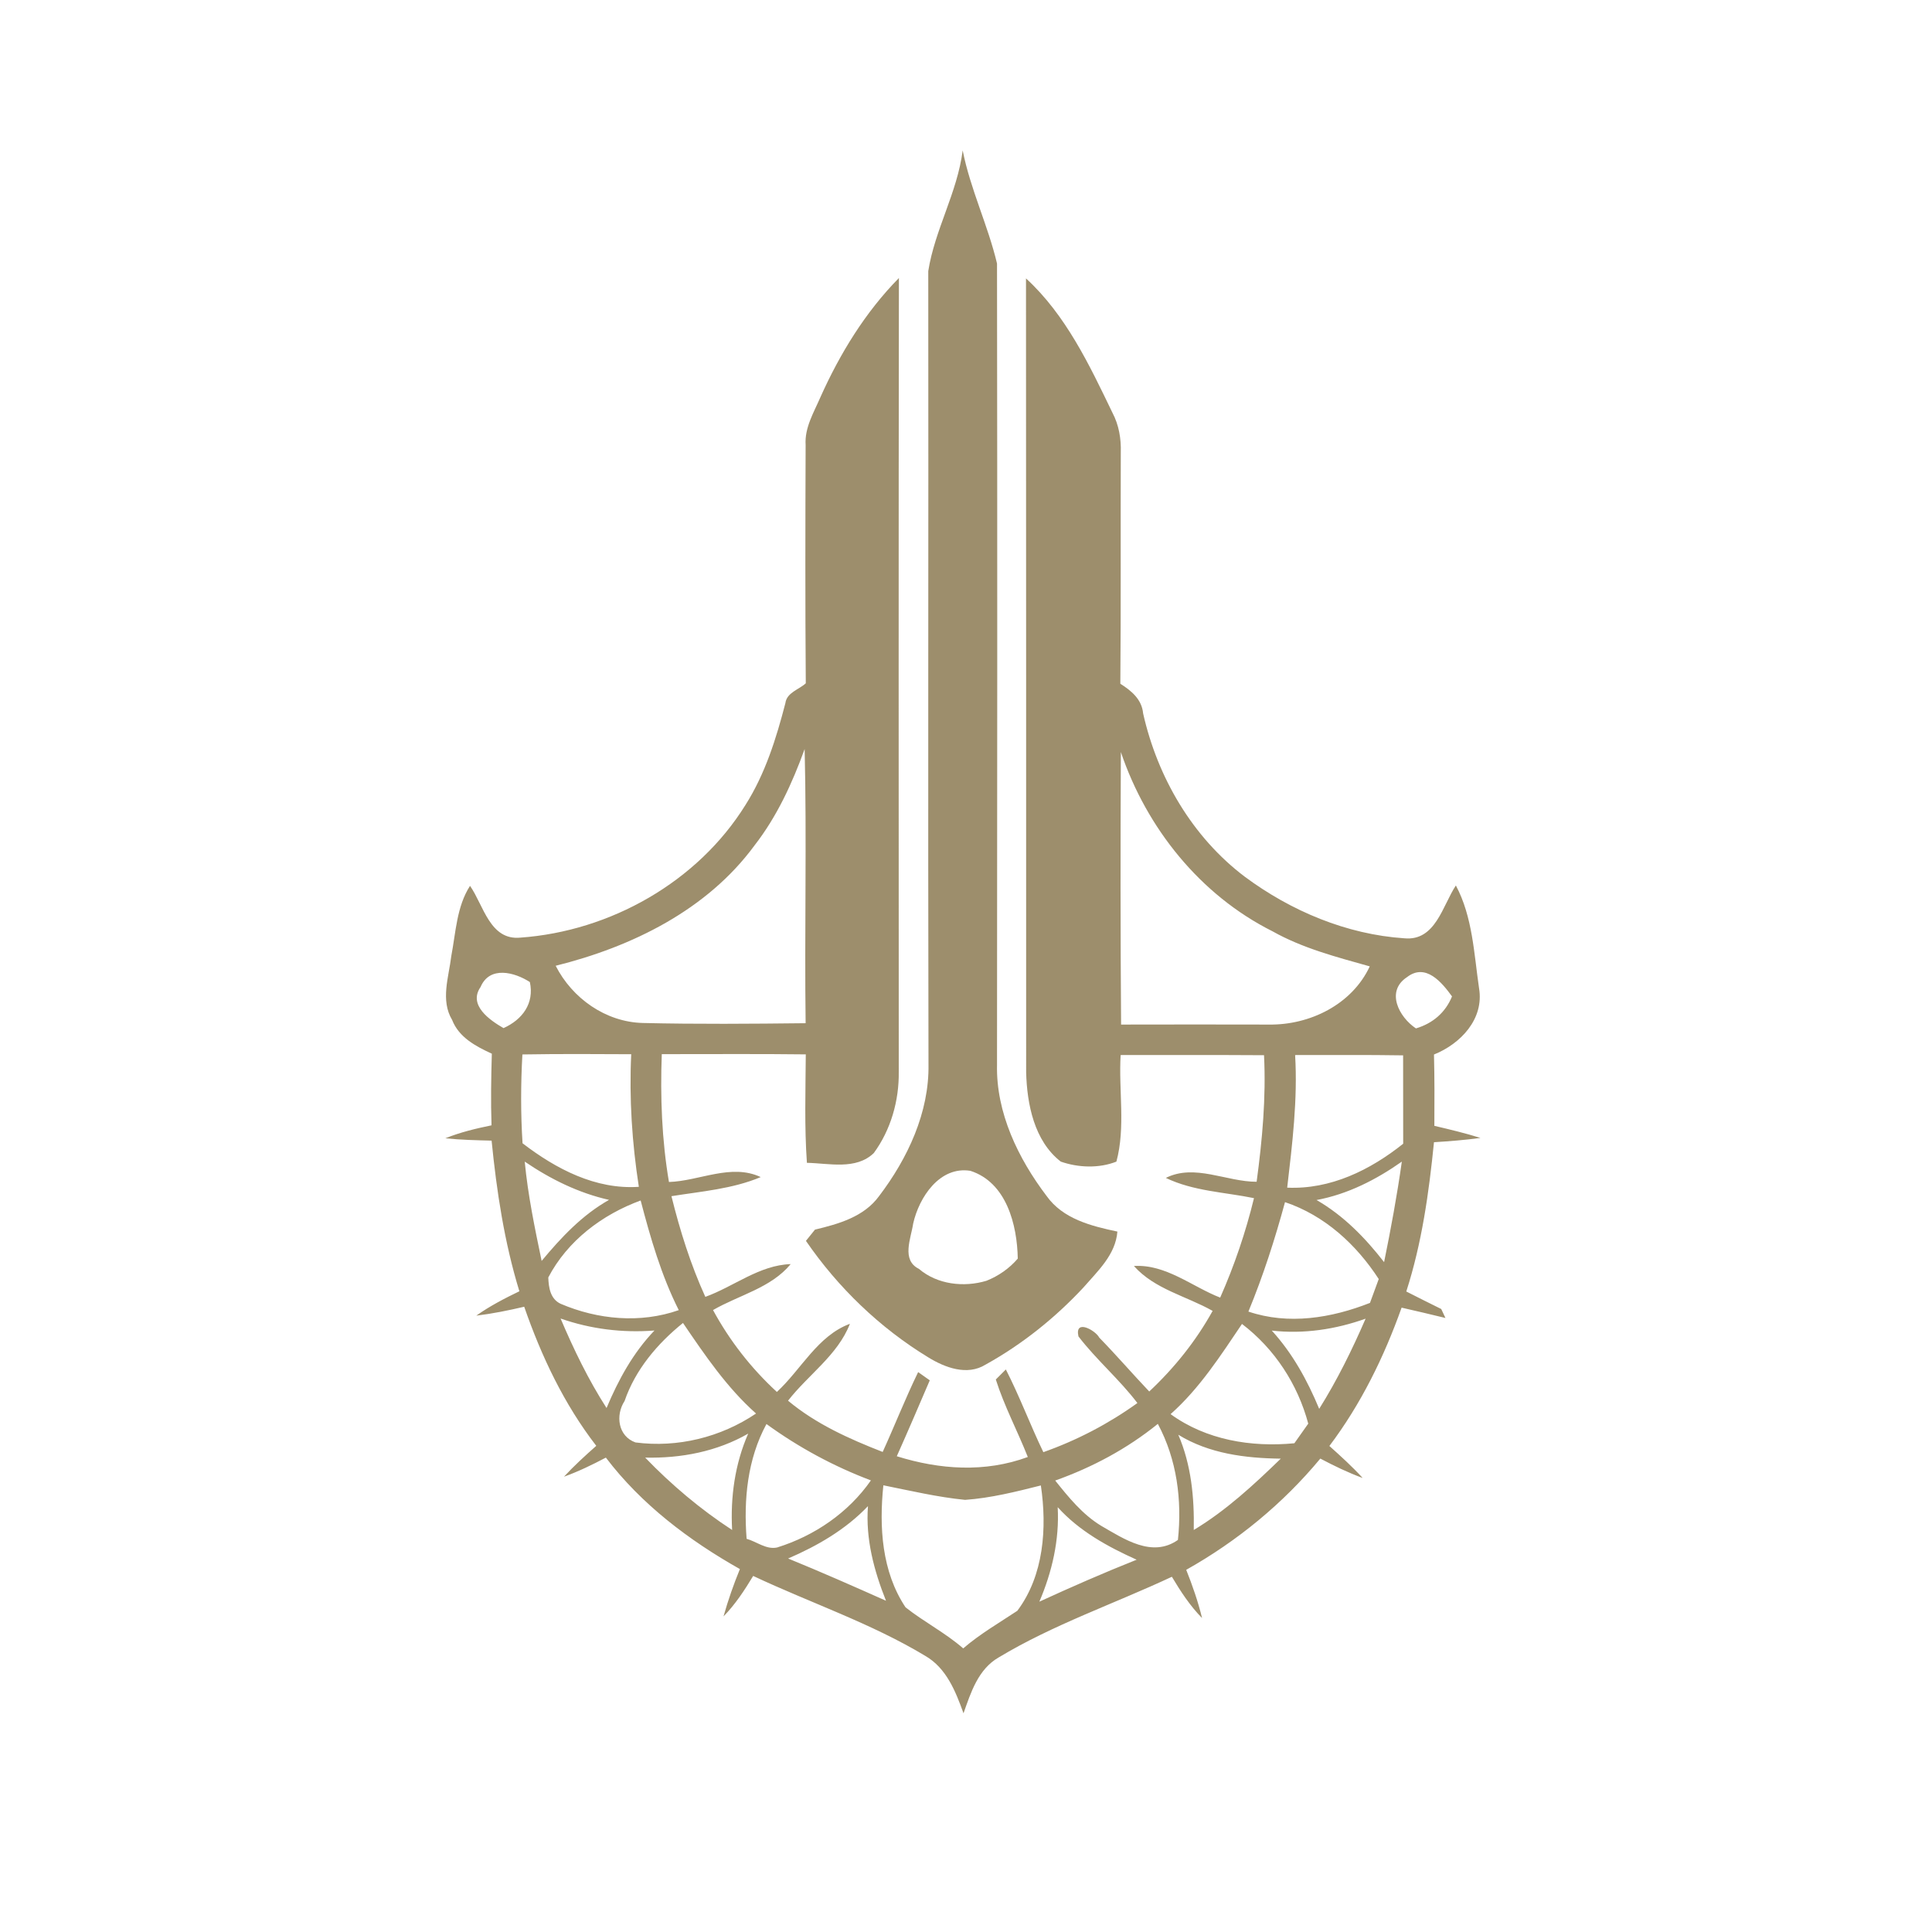 <svg xmlns="http://www.w3.org/2000/svg" width="256" height="256" shape-rendering="geometricPrecision"><g transform="translate(256, 0) scale(-1, 1)translate(0, 256) scale(1, -1)scale(1,1)" stroke-width=".05%"><g fill="#9d8e6c"><path d=" M 123.69 36.37 C 126.39 34.81 127.36 31.73 128.33 28.98 C 129.37 31.87 130.59 34.97 133.40 36.59 C 140.60 40.93 148.62 43.61 156.20 47.18 C 157.35 45.28 158.57 43.41 160.13 41.82 C 159.53 43.95 158.80 46.04 157.96 48.09 C 164.70 51.89 171.01 56.66 175.72 62.86 C 177.52 61.91 179.35 61.02 181.27 60.33 C 179.93 61.78 178.47 63.11 176.99 64.42 C 181.25 69.93 184.26 76.28 186.54 82.85 C 188.64 82.36 190.75 81.93 192.89 81.67 C 191.10 82.94 189.15 83.95 187.18 84.90 C 189.17 91.39 190.19 98.12 190.86 104.86 C 192.91 104.91 194.95 104.96 196.99 105.17 C 195.02 105.97 192.95 106.46 190.87 106.89 C 190.98 110.06 190.92 113.22 190.83 116.38 C 192.96 117.36 195.19 118.54 196.09 120.85 C 197.66 123.47 196.53 126.54 196.20 129.33 C 195.60 132.47 195.49 135.87 193.72 138.62 C 191.92 136.05 191.09 131.36 187.04 131.76 C 175.14 132.61 163.56 139.13 157.22 149.34 C 154.61 153.46 153.14 158.16 151.93 162.84 C 151.75 164.24 150.12 164.63 149.23 165.46 C 149.31 175.99 149.29 186.52 149.25 197.04 C 149.40 199.33 148.17 201.33 147.30 203.35 C 144.71 209.13 141.36 214.62 136.89 219.16 C 136.94 184.09 136.92 149.03 136.91 113.97 C 136.86 110.16 137.96 106.29 140.22 103.21 C 142.59 100.94 146.14 101.86 149.08 101.92 C 149.42 106.70 149.26 111.50 149.23 116.29 C 155.59 116.37 161.95 116.31 168.31 116.32 C 168.52 110.66 168.31 104.97 167.36 99.38 C 163.31 99.51 159.12 101.87 155.20 100.03 C 158.96 98.45 163.05 98.14 167.03 97.50 C 165.90 92.94 164.49 88.44 162.54 84.16 C 158.74 85.53 155.40 88.36 151.23 88.50 C 153.85 85.33 158.08 84.40 161.52 82.41 C 159.32 78.35 156.46 74.69 153.06 71.56 C 149.83 74.54 147.66 79.01 143.38 80.59 C 145.00 76.43 148.91 73.84 151.58 70.40 C 147.89 67.32 143.48 65.34 139.04 63.61 C 137.44 67.12 136.03 70.72 134.34 74.19 C 133.96 73.92 133.18 73.37 132.80 73.10 C 134.24 69.74 135.68 66.38 137.17 63.04 C 131.48 61.26 125.48 60.85 119.81 62.94 C 121.17 66.38 122.93 69.68 124.05 73.21 C 123.72 73.54 123.05 74.21 122.72 74.54 C 120.89 70.97 119.49 67.19 117.75 63.58 C 113.31 65.15 109.11 67.34 105.29 70.09 C 107.67 73.23 110.71 75.80 113.10 78.92 C 113.63 81.30 110.83 79.71 110.35 78.77 C 108.08 76.44 105.96 73.98 103.72 71.62 C 100.39 74.74 97.53 78.31 95.32 82.30 C 98.80 84.27 103.00 85.16 105.75 88.25 C 101.52 88.51 98.08 85.53 94.32 84.06 C 92.44 88.31 90.94 92.72 89.84 97.24 C 93.75 98.04 97.87 98.16 101.52 99.92 C 97.70 101.84 93.49 99.40 89.49 99.41 C 88.74 104.97 88.23 110.57 88.51 116.18 C 94.84 116.22 101.18 116.20 107.51 116.20 C 107.79 111.51 106.84 106.65 108.07 102.08 C 110.37 101.17 113.12 101.27 115.44 102.08 C 118.96 104.81 119.92 109.69 120.03 113.92 C 120.04 148.98 120.02 184.05 120.05 219.11 C 114.77 214.26 111.66 207.67 108.60 201.32 C 107.74 199.70 107.43 197.86 107.49 196.04 C 107.53 185.83 107.46 175.62 107.55 165.40 C 106.08 164.47 104.70 163.33 104.53 161.47 C 102.63 153.02 98.02 145.09 91.06 139.83 C 84.93 135.28 77.56 132.18 69.91 131.67 C 65.78 131.28 64.86 136.00 63.09 138.67 C 60.87 134.52 60.69 129.64 60.02 125.07 C 59.32 120.98 62.46 117.69 65.99 116.27 C 65.91 113.12 65.92 109.97 65.94 106.82 C 63.89 106.34 61.84 105.85 59.83 105.22 C 61.87 104.94 63.93 104.78 65.99 104.65 C 66.66 97.97 67.59 91.29 69.66 84.87 C 68.12 84.09 66.58 83.31 65.03 82.55 C 64.89 82.25 64.61 81.66 64.47 81.36 C 66.40 81.84 68.34 82.28 70.28 82.73 C 72.60 76.21 75.67 69.94 79.85 64.40 C 78.33 63.04 76.82 61.67 75.44 60.16 C 77.38 60.87 79.23 61.77 81.05 62.73 C 86.00 56.76 92.06 51.79 98.82 47.99 C 97.99 45.91 97.25 43.78 96.72 41.60 C 98.32 43.22 99.56 45.13 100.72 47.07 C 108.36 43.49 116.44 40.74 123.69 36.37 M 121.20 42.56 C 117.68 47.25 117.25 53.54 118.08 59.17 C 121.38 58.34 124.71 57.50 128.12 57.26 C 131.77 57.62 135.36 58.47 138.95 59.19 C 139.52 53.68 139.17 47.75 136.01 43.02 C 133.56 41.08 130.73 39.64 128.37 37.58 C 126.15 39.49 123.63 40.95 121.20 42.56 M 138.60 43.89 C 140.19 47.88 141.32 52.09 140.99 56.43 C 143.94 53.33 147.68 51.17 151.57 49.49 C 147.21 47.71 142.90 45.81 138.60 43.89 M 105.39 49.33 C 109.23 51.06 112.99 53.12 115.85 56.29 C 115.61 51.97 116.59 47.72 118.28 43.77 C 114.03 45.72 109.74 47.60 105.39 49.33 M 99.92 51.95 C 99.36 57.23 100.05 62.60 102.58 67.33 C 106.64 64.04 111.26 61.57 116.18 59.82 C 114.40 57.60 112.57 55.33 110.10 53.83 C 107.05 52.07 103.34 49.55 99.92 51.95 M 140.60 59.84 C 145.53 61.70 150.17 64.21 154.44 67.31 C 156.97 62.64 157.47 57.30 157.07 52.10 C 155.74 51.73 154.47 50.64 153.03 50.95 C 148.08 52.49 143.58 55.56 140.60 59.84 M 86.29 62.72 C 90.98 62.78 95.79 63.38 99.87 65.89 C 98.15 61.90 97.74 57.57 97.82 53.27 C 93.53 55.85 89.86 59.26 86.29 62.72 M 158.99 53.27 C 159.23 57.64 158.62 62.02 156.86 66.04 C 160.99 63.66 165.77 62.75 170.51 62.86 C 167.03 59.25 163.19 56.01 158.99 53.27 M 84.49 64.76 C 84.03 65.41 83.11 66.71 82.65 67.36 C 84.05 72.59 87.11 77.28 91.43 80.57 C 94.28 76.35 97.05 72.03 100.89 68.62 C 96.17 65.19 90.20 64.21 84.49 64.76 M 155.82 68.70 C 159.69 72.14 162.61 76.45 165.50 80.70 C 168.89 77.97 171.81 74.52 173.24 70.36 C 174.48 68.46 174.10 65.69 171.80 64.87 C 166.21 64.14 160.49 65.55 155.82 68.70 M 75.05 81.27 C 79.02 79.85 83.26 79.21 87.48 79.69 C 84.72 76.66 82.76 73.08 81.20 69.32 C 78.82 73.12 76.83 77.16 75.05 81.27 M 175.63 69.43 C 174.06 73.17 172.11 76.75 169.28 79.70 C 173.49 79.37 177.73 79.89 181.72 81.29 C 179.98 77.20 178.04 73.18 175.63 69.43 M 74.47 83.36 C 74.18 84.15 73.60 85.73 73.31 86.52 C 76.28 91.10 80.48 94.95 85.73 96.71 C 87.07 91.78 88.63 86.93 90.58 82.21 C 85.27 80.41 79.57 81.35 74.47 83.36 M 166.06 82.40 C 168.38 87.01 169.81 91.97 171.11 96.93 C 176.21 95.06 180.80 91.60 183.35 86.73 C 183.30 85.38 183.08 83.88 181.71 83.24 C 176.79 81.14 171.16 80.61 166.06 82.40 M 72.60 88.76 C 71.70 93.18 70.88 97.61 70.25 102.08 C 73.66 99.68 77.42 97.76 81.55 96.99 C 77.98 94.94 75.10 91.98 72.60 88.76 M 175.30 97.01 C 179.34 97.92 183.06 99.76 186.47 102.08 C 186.05 97.65 185.14 93.28 184.23 88.92 C 181.65 92.03 178.85 95.01 175.30 97.01 M 70.07 104.45 C 70.07 108.35 70.07 112.25 70.08 116.16 C 74.85 116.24 79.62 116.19 84.39 116.20 C 84.04 110.32 84.76 104.46 85.44 98.63 C 79.71 98.37 74.44 100.96 70.07 104.45 M 171.35 98.74 C 172.25 104.55 172.64 110.44 172.36 116.31 C 177.16 116.34 181.97 116.36 186.78 116.28 C 187.00 112.36 187.01 108.43 186.76 104.51 C 182.34 101.12 177.09 98.35 171.35 98.74 M 63.60 123.97 C 64.95 125.83 67.09 128.44 69.57 126.52 C 72.42 124.64 70.63 121.23 68.38 119.73 C 66.17 120.39 64.48 121.81 63.60 123.97 M 74.50 127.95 C 78.90 129.19 83.37 130.34 87.39 132.60 C 96.97 137.40 104.07 146.27 107.48 156.35 C 107.54 144.31 107.54 132.27 107.45 120.24 C 100.92 120.25 94.39 120.26 87.86 120.24 C 82.45 120.16 76.86 122.89 74.50 127.95 M 149.25 120.42 C 149.41 132.53 149.09 144.64 149.38 156.75 C 151.02 152.22 153.05 147.80 156.02 143.98 C 162.30 135.42 172.28 130.54 182.37 128.03 C 180.17 123.71 175.75 120.58 170.84 120.45 C 163.65 120.28 156.45 120.34 149.25 120.42 M 185.79 125.87 C 187.80 127.18 191.12 128.06 192.32 125.22 C 193.99 122.82 191.12 120.83 189.28 119.77 C 186.78 120.90 185.18 123.04 185.79 125.87 Z"/></g><g fill="#9d8e6c"><path d=" M 125.41 75.18 C 127.84 73.67 130.79 74.78 133.01 76.15 C 139.43 80.06 144.96 85.39 149.21 91.58 C 148.91 91.95 148.31 92.70 148.01 93.07 C 144.88 93.82 141.52 94.76 139.52 97.51 C 135.73 102.49 132.86 108.60 132.97 114.98 C 133.05 150.01 132.96 185.05 133.00 220.08 C 132.14 225.55 129.14 230.50 128.44 236.07 C 127.42 230.92 125.09 226.15 123.89 221.08 C 123.84 185.70 123.86 150.30 123.89 114.92 C 124.03 108.57 121.09 102.50 117.33 97.54 C 115.16 94.48 111.40 93.54 107.94 92.81 C 108.18 89.74 110.54 87.59 112.43 85.41 C 116.19 81.37 120.57 77.86 125.41 75.18 M 125.29 86.29 C 123.70 86.92 122.25 87.93 121.14 89.23 C 121.22 93.70 122.63 99.32 127.42 100.86 C 131.49 101.51 134.22 97.35 135.00 93.87 C 135.29 91.90 136.60 89.04 134.24 87.87 C 131.81 85.79 128.28 85.39 125.29 86.29 Z"/></g></g></svg>